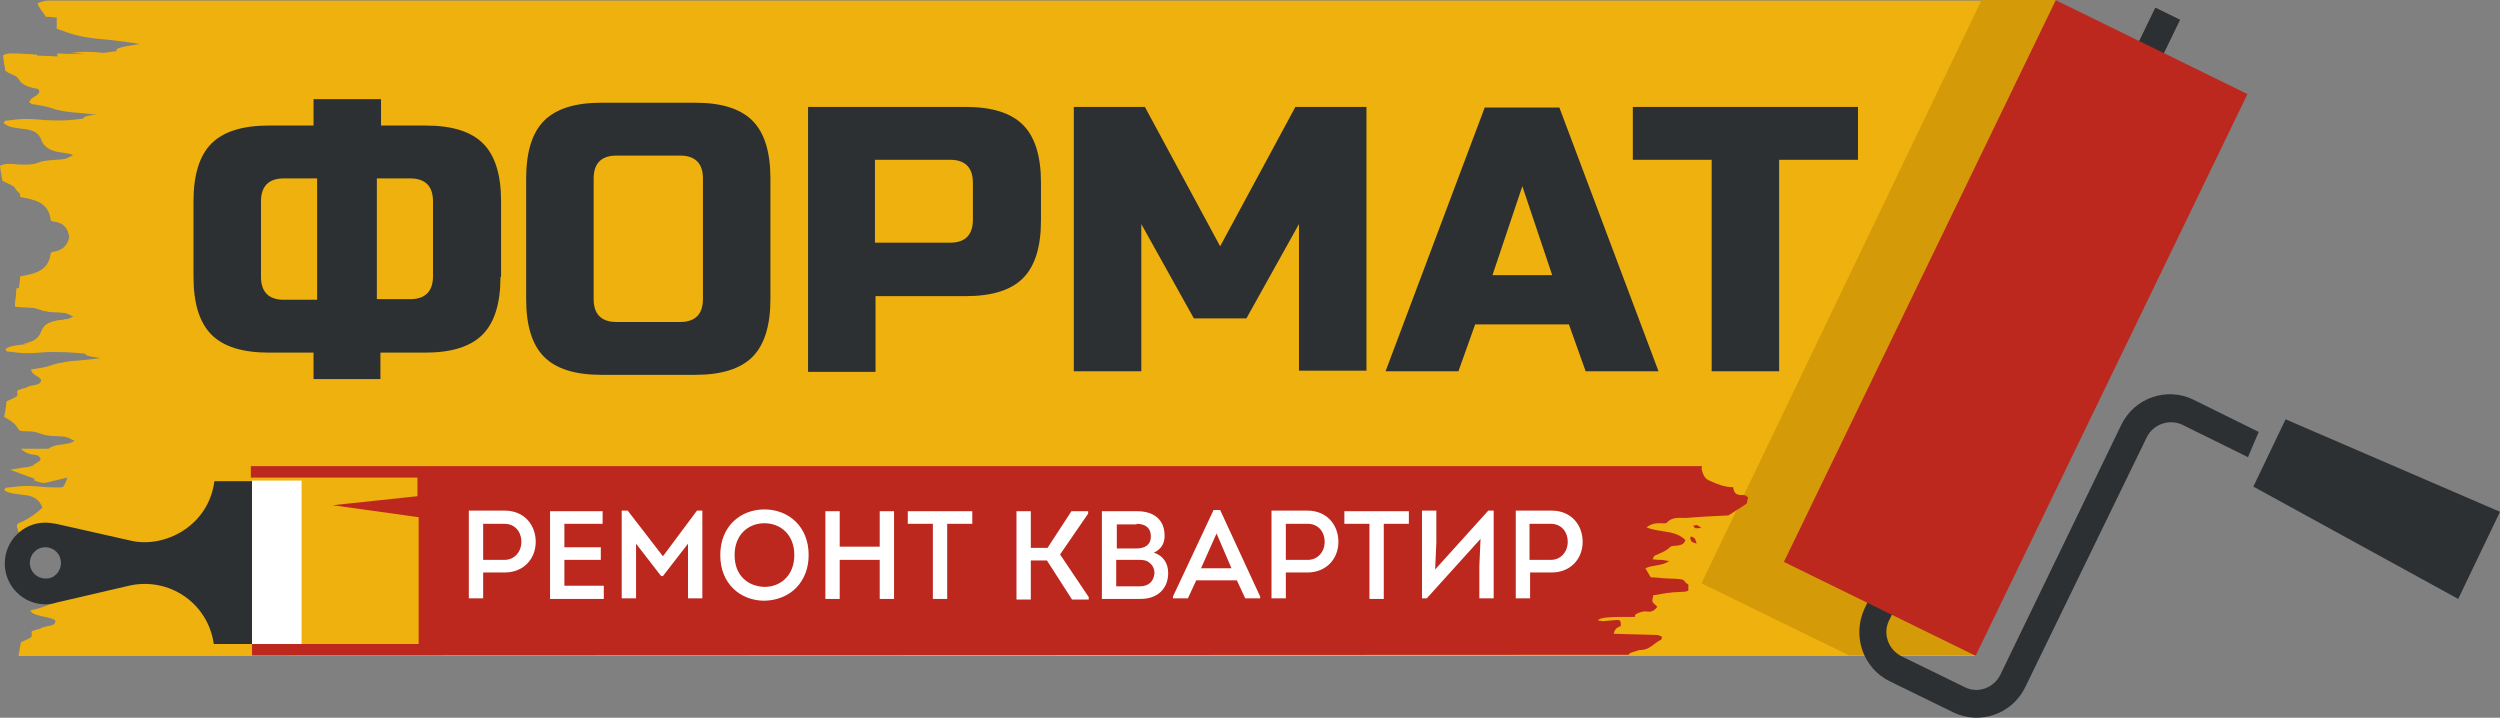 <svg width="209" height="60" viewBox="0 0 209 60" fill="none" xmlns="http://www.w3.org/2000/svg">
<rect x="0" y="0" width="209" height="60" fill="#808080" stroke="none"/>
<path fill-rule="evenodd" clip-rule="evenodd" d="M4.693 1.456H4.543C4.294 1.406 4.044 1.406 3.844 1.406C3.645 1.105 2.996 0.301 3.195 0.251C3.445 0.15 3.744 0.05 4.044 0.05C59.964 0.05 115.933 0.05 171.853 0.05L165.163 54.84H88.223H60.763C20.57 54.84 31.854 54.84 1.548 54.84L1.747 53.685C2.047 53.535 2.396 53.434 2.646 53.233V52.781C2.796 52.731 2.996 52.631 3.295 52.581C3.545 52.43 3.794 52.38 4.094 52.329C4.344 52.279 4.593 52.229 4.643 51.928C4.493 51.526 2.646 51.576 2.546 51.024C3.145 50.923 3.794 50.672 4.344 50.471C5.093 50.22 5.792 49.567 6.59 49.517C7.19 49.467 7.739 49.417 8.338 49.316C8.488 49.316 6.84 49.166 7.14 48.965C5.941 48.814 4.993 49.567 3.994 49.567C3.395 49.617 3.844 49.668 3.245 49.668C2.696 49.668 2.796 49.467 2.247 49.417C2.197 49.417 2.147 49.316 2.097 49.216C2.247 49.166 2.396 49.015 2.496 49.015C2.896 48.914 2.696 48.965 3.145 48.914C3.894 48.864 5.442 49.166 5.742 48.462C5.941 47.91 5.492 47.559 5.991 47.508C6.341 47.458 5.542 46.956 5.841 46.906C5.991 46.855 6.091 46.805 6.291 46.705C5.542 46.303 5.792 45.349 5.043 45.299C4.593 45.299 4.344 45.449 3.944 45.299C3.595 45.148 2.746 45.399 2.346 45.399C1.997 45.399 1.697 45.349 1.398 45.349L1.448 45.248L1.398 44.646H1.548C1.647 44.294 1.048 43.842 1.797 43.641C2.346 43.39 3.046 42.938 3.545 42.436C3.295 41.733 2.746 41.432 1.997 41.381C1.598 41.331 1.148 41.281 0.749 41.181C0.599 41.13 0.449 41.03 0.349 40.98C0.399 40.879 0.449 40.779 0.499 40.779C1.048 40.728 1.598 40.628 2.147 40.628C2.746 40.628 3.345 40.678 3.894 40.728C4.344 40.728 4.793 40.779 5.242 40.728C5.392 40.578 5.492 40.327 5.592 40.076C5.592 40.025 5.592 39.975 5.642 39.925L3.744 40.377C3.445 40.377 3.145 40.276 2.896 40.176C2.846 40.176 2.846 40.126 2.896 40.025L0.849 39.272C0.899 39.272 1.997 39.071 2.047 39.071C2.297 39.071 2.496 39.021 2.746 38.921C2.946 38.72 3.245 38.669 3.395 38.418C3.345 38.117 3.095 38.017 2.846 38.017C2.396 37.966 2.047 37.816 1.747 37.514H4.044C4.244 37.364 4.543 37.263 4.793 37.213C5.142 37.163 5.442 37.113 5.792 37.062C5.941 37.012 6.041 36.962 6.241 36.862C5.492 36.46 5.492 36.51 4.743 36.46C4.294 36.46 3.794 36.41 3.395 36.259C3.046 36.108 2.696 36.058 2.297 36.058C0.998 36.058 2.097 35.807 0.349 34.853C0.449 34.401 0.499 33.949 0.549 33.547C0.849 33.396 1.198 33.296 1.448 33.095V32.643C1.598 32.593 1.797 32.492 2.097 32.442C2.346 32.291 2.596 32.241 2.896 32.191C3.145 32.141 3.395 32.091 3.445 31.789C3.295 31.387 2.696 31.438 2.596 30.885C3.195 30.785 3.744 30.735 4.294 30.534C5.043 30.283 5.841 30.182 6.64 30.132C7.239 30.082 7.789 30.032 8.388 29.931C8.538 29.931 6.89 29.78 7.19 29.58C5.991 29.429 4.993 29.429 3.994 29.429C3.395 29.479 2.796 29.529 2.247 29.529C1.697 29.529 1.148 29.429 0.599 29.379C0.549 29.379 0.499 29.278 0.449 29.178C0.599 29.128 0.749 28.977 0.849 28.977C1.248 28.877 1.697 28.826 2.097 28.776C2.846 28.726 3.395 28.424 3.645 27.671C3.844 27.119 4.294 26.918 4.843 26.868C5.192 26.817 5.492 26.767 5.841 26.717C5.991 26.667 6.091 26.617 6.291 26.516C5.542 26.114 5.542 26.165 4.793 26.114C4.344 26.114 3.844 26.064 3.445 25.913C3.095 25.763 2.746 25.713 2.346 25.713C1.997 25.713 1.697 25.662 1.398 25.662C1.498 24.809 1.598 24.055 1.697 23.101C2.796 22.9 4.094 22.699 4.244 21.143C4.344 21.092 4.394 21.042 4.493 21.042C5.142 20.942 5.592 20.59 5.742 19.988C5.742 19.937 5.792 19.837 5.792 19.787C5.792 19.736 5.742 19.636 5.742 19.586C5.592 18.933 5.142 18.581 4.493 18.531C4.394 18.531 4.344 18.481 4.244 18.431C4.094 16.874 2.796 16.673 1.697 16.472C1.598 15.568 1.498 14.765 1.398 13.911C1.697 13.911 2.047 13.861 2.346 13.861C2.746 13.861 3.095 13.81 3.445 13.66C3.844 13.509 4.344 13.509 4.793 13.459C5.542 13.409 5.542 13.459 6.291 13.057C6.091 12.957 5.991 12.906 5.841 12.856C5.492 12.806 5.192 12.756 4.843 12.706C4.344 12.605 3.844 12.404 3.645 11.902C3.395 11.149 2.846 10.898 2.097 10.797C1.697 10.747 1.248 10.697 0.849 10.596C0.699 10.546 0.549 10.446 0.449 10.395C0.499 10.295 0.549 10.195 0.599 10.195C1.148 10.144 1.697 10.044 2.247 10.044C2.846 10.044 3.445 10.094 3.994 10.144C4.993 10.195 5.991 10.195 7.19 9.994C6.89 9.793 8.488 9.642 8.388 9.642C7.789 9.542 7.239 9.491 6.64 9.441C5.841 9.391 5.043 9.291 4.294 9.039C3.744 8.839 3.145 8.788 2.596 8.688C2.696 8.186 3.295 8.186 3.445 7.784C3.395 7.483 3.145 7.382 2.896 7.382C2.396 7.282 1.947 7.131 1.647 6.629C1.498 6.378 1.048 6.277 0.599 6.026C0.549 5.675 0.449 5.223 0.399 4.721C0.799 4.52 1.148 4.57 1.548 4.57C1.897 4.57 2.197 4.62 2.546 4.62C3.295 4.67 4.044 4.67 4.793 4.721V4.469H4.893C5.642 4.52 6.341 4.52 7.09 4.52C6.64 4.469 6.191 4.419 5.792 4.469C6.74 4.269 7.689 4.319 8.637 4.419C8.987 4.369 9.386 4.319 9.786 4.269C9.336 3.917 11.833 3.716 11.633 3.666C10.735 3.515 9.836 3.415 8.937 3.314C7.689 3.214 6.491 3.063 5.342 2.611C5.142 2.561 4.943 2.461 4.743 2.41V1.456H4.693Z" fill="#EFB10E"/>
<path fill-rule="evenodd" clip-rule="evenodd" d="M3.095 7.382C2.995 7.332 2.895 7.282 2.746 7.282C2.246 7.181 1.797 7.031 1.498 6.528C1.348 6.277 0.899 6.177 0.449 5.926C0.399 5.574 0.3 5.122 0.25 4.62C0.649 4.419 0.998 4.469 1.398 4.469C1.747 4.469 2.047 4.52 2.396 4.52L3.095 4.57V7.382Z" fill="#EFB10E"/>
<path fill-rule="evenodd" clip-rule="evenodd" d="M2.047 13.76C2.097 13.76 2.147 13.76 2.197 13.76C2.596 13.76 2.946 13.71 3.295 13.559C3.695 13.409 4.194 13.409 4.643 13.359C5.392 13.308 5.392 13.359 6.141 12.957C5.941 12.856 5.842 12.806 5.692 12.756C5.342 12.706 5.043 12.656 4.693 12.605C4.194 12.505 3.695 12.304 3.495 11.802C3.245 11.049 2.696 10.797 1.947 10.697C1.548 10.647 1.098 10.546 0.699 10.496C0.549 10.446 0.399 10.345 0.3 10.295C0.349 10.195 0.399 10.094 0.449 10.094C0.999 10.044 1.548 9.944 2.097 9.944C2.696 9.944 3.295 9.994 3.844 10.044C4.843 10.094 5.842 10.094 7.04 9.893C6.74 9.693 8.338 9.542 8.238 9.542C7.639 9.441 7.09 9.391 6.491 9.341C5.692 9.291 4.893 9.19 4.144 8.939C3.595 8.738 2.996 8.688 2.446 8.588C2.546 8.086 3.145 8.086 3.295 7.684C3.245 7.382 2.996 7.282 2.746 7.282C2.297 7.232 1.947 7.081 1.648 6.78H12.832V15.317H2.846V16.573C2.746 16.523 2.646 16.472 2.496 16.472C1.997 16.372 1.548 16.221 1.248 15.719C1.098 15.468 0.649 15.367 0.2 15.116C0.15 14.765 0.05 14.313 0 13.861C0.399 13.66 0.749 13.71 1.148 13.71C1.448 13.76 1.747 13.76 2.047 13.76Z" fill="#EFB10E"/>
<path fill-rule="evenodd" clip-rule="evenodd" d="M171.853 0H165.662L142.246 48.764L154.578 54.79H165.163L171.853 0Z" fill="#D49A08"/>
<path fill-rule="evenodd" clip-rule="evenodd" d="M21.07 54.79L136.155 54.74C136.205 54.589 136.404 54.539 136.754 54.439C136.904 54.388 137.003 54.338 137.153 54.338C137.902 54.338 138.252 53.786 138.851 53.484C138.901 53.484 138.901 53.384 138.951 53.233C138.801 53.183 138.651 53.083 138.501 53.083C133.059 52.932 136.554 53.032 134.906 52.982C135.006 52.48 135.306 52.43 135.506 52.329C135.506 51.928 135.456 51.827 135.206 51.827C134.807 51.877 134.457 51.877 134.058 51.928C133.908 51.928 133.758 51.877 133.608 51.877C133.608 51.576 135.206 51.576 135.356 51.576C135.705 51.576 136.105 51.576 136.454 51.576C137.003 51.576 136.404 51.476 136.904 51.275C137.153 51.174 137.403 51.074 137.702 51.124C138.052 51.174 138.302 51.074 138.551 50.722C138.401 50.572 138.252 50.471 138.152 50.321C138.102 50.17 138.202 49.969 138.202 49.768C139.2 49.617 139.35 49.517 140.848 49.467C140.948 49.467 141.048 49.416 141.147 49.366C141.147 49.216 141.147 49.065 141.147 48.864C140.498 48.513 141.297 48.412 139.45 48.362C138.401 48.312 139.1 48.312 138.002 48.261C137.852 48.01 137.702 47.759 137.553 47.508C138.152 47.207 138.851 47.358 139.55 46.906C139.2 46.855 139.001 46.805 138.851 46.805C138.651 46.805 138.451 46.805 138.152 46.755C138.252 46.604 138.252 46.453 138.351 46.453C138.751 46.253 139.25 46.102 139.6 45.75C139.749 45.6 140.049 45.65 140.299 45.6C140.548 45.55 140.798 45.499 140.898 45.148C140.049 44.294 138.801 44.545 137.652 44.093C138.102 43.742 138.451 43.742 138.851 43.742C139.001 43.742 139.25 43.792 139.35 43.691C139.849 43.139 140.498 43.34 141.098 43.29C142.296 43.189 143.494 43.139 144.493 43.089C145.092 42.687 145.541 42.436 146.04 42.084C146.04 41.984 146.09 41.783 146.14 41.582C146.04 41.532 145.991 41.431 145.941 41.431C145.791 41.381 145.691 41.381 145.541 41.381C145.092 41.381 144.942 41.13 144.892 40.728C144.193 40.728 143.544 40.477 142.895 40.176C142.545 40.025 142.396 39.724 142.296 39.373C142.246 39.222 142.246 39.121 142.296 38.971H20.97V39.925H34.9V41.482L27.81 42.235L35 43.239V53.836H21.07V54.79ZM141.447 45.298C141.347 45.198 141.347 45.098 141.297 44.997C141.297 44.947 141.397 44.846 141.397 44.846C141.497 44.897 141.647 44.947 141.697 45.047C141.747 45.098 141.747 45.198 141.846 45.449C141.597 45.349 141.497 45.349 141.447 45.298ZM141.697 44.143C141.647 44.093 141.597 43.993 141.547 43.943C141.647 43.943 141.747 43.892 141.846 43.892C141.946 43.892 141.996 43.993 142.246 44.143C141.896 44.143 141.797 44.194 141.697 44.143Z" fill="#BC281E"/>
<path fill-rule="evenodd" clip-rule="evenodd" d="M40.392 50.07V47.86H42.19C43.787 47.86 44.786 46.705 44.786 45.299C44.786 43.893 43.837 42.687 42.19 42.687H39.194V50.02H40.392V50.07ZM87.574 45.801L89.572 42.738H90.969V42.938L88.623 46.353L91.019 49.919V50.12H89.621L87.525 46.856H86.176V50.12H84.978V42.738H86.176V45.801H87.574ZM40.392 46.805V43.792H42.19C43.038 43.792 43.587 44.445 43.587 45.299C43.587 46.153 42.988 46.805 42.19 46.805H40.392ZM50.428 42.738H45.984V50.07H50.478V48.965H47.182V46.805H50.228V45.751H47.182V43.792H50.378V42.738H50.428ZM55.421 46.504L52.475 42.687H51.975V50.02H53.174V45.45L55.271 48.161H55.421L57.517 45.45V50.02H58.716V42.687H58.267L55.421 46.504ZM67.603 46.404C67.603 43.993 65.906 42.587 63.908 42.587C61.911 42.587 60.214 43.993 60.214 46.404C60.214 48.814 61.911 50.22 63.908 50.22C66.105 50.17 67.603 48.613 67.603 46.404ZM61.412 46.404C61.412 44.696 62.56 43.742 63.908 43.742C65.256 43.742 66.405 44.696 66.405 46.404C66.405 48.111 65.256 49.065 63.908 49.065C62.51 49.015 61.412 48.111 61.412 46.404ZM74.743 50.07V42.738H73.544V45.701H70.199V42.738H69.001V50.07H70.199V46.805H73.544V50.07H74.743ZM77.988 43.792V50.07H79.186V43.792H81.283V42.738H75.891V43.792H77.988ZM97.36 44.797C97.36 43.39 96.412 42.738 95.064 42.738H92.118V50.07H95.363C96.761 50.07 97.66 49.216 97.66 47.91C97.66 47.107 97.26 46.454 96.462 46.203C97.111 45.901 97.36 45.399 97.36 44.797ZM95.014 43.792C95.713 43.792 96.212 44.093 96.212 44.847C96.212 45.55 95.713 45.851 95.014 45.851H93.366V43.842H95.014V43.792ZM95.163 46.805C95.513 46.805 95.813 46.805 96.112 47.056C96.362 47.257 96.512 47.559 96.512 47.91C96.462 48.613 96.012 49.015 95.313 49.015H93.316V46.805H95.163ZM103.402 48.513L104.101 50.02H105.349V49.869L102.004 42.637H101.454L98.059 49.869V50.02H99.308L100.007 48.513H103.402ZM101.704 44.596L102.952 47.508H100.406L101.704 44.596ZM107.496 50.07V47.86H109.293C110.891 47.86 111.89 46.705 111.89 45.299C111.89 43.893 110.941 42.687 109.293 42.687H106.298V50.02H107.496V50.07ZM107.496 46.805V43.792H109.343C110.192 43.792 110.741 44.445 110.741 45.299C110.741 46.153 110.142 46.805 109.343 46.805H107.496ZM114.486 43.792V50.07H115.684V43.792H117.781V42.738H112.389V43.792H114.486ZM123.772 45.048L123.673 47.358V50.02H124.871V42.687H124.422L119.978 47.609L120.078 45.349V42.687H118.879V50.02H119.279L123.772 45.048ZM127.916 50.07V47.86H129.714C131.312 47.86 132.31 46.705 132.31 45.299C132.31 43.893 131.362 42.687 129.714 42.687H126.718V50.02H127.916V50.07ZM127.867 46.805V43.792H129.664C130.513 43.792 131.062 44.445 131.062 45.299C131.062 46.153 130.463 46.805 129.664 46.805H127.867Z" fill="white"/>
<path fill-rule="evenodd" clip-rule="evenodd" d="M41.84 23.151C41.84 25.361 41.341 26.968 40.342 27.973C39.343 28.977 37.746 29.479 35.549 29.479H31.804V31.689H26.212V29.479H22.468C20.271 29.479 18.673 28.977 17.675 27.973C16.676 26.968 16.177 25.361 16.177 23.151V16.824C16.177 14.614 16.676 13.007 17.675 12.002C18.673 10.998 20.271 10.496 22.468 10.496H26.212V8.286H31.854V10.496H35.599C37.796 10.496 39.393 10.998 40.392 12.002C41.391 13.007 41.89 14.614 41.89 16.824V23.151H41.84ZM36.198 16.824C36.198 15.568 35.549 14.915 34.301 14.915H31.505V25.009H34.301C35.549 25.009 36.198 24.357 36.198 23.101V16.824ZM21.819 23.151C21.819 24.407 22.468 25.06 23.716 25.06H26.512V14.915H23.716C22.468 14.915 21.819 15.568 21.819 16.824V23.151ZM58.766 14.915C58.766 13.66 58.117 13.007 56.868 13.007H51.526C50.278 13.007 49.629 13.66 49.629 14.915V25.009C49.629 26.265 50.278 26.918 51.526 26.918H56.868C58.117 26.918 58.766 26.265 58.766 25.009V14.915ZM64.407 25.009C64.407 27.219 63.908 28.826 62.91 29.831C61.911 30.835 60.313 31.337 58.117 31.337H50.278C48.081 31.337 46.483 30.835 45.485 29.831C44.486 28.826 43.987 27.219 43.987 25.009V14.915C43.987 12.706 44.486 11.098 45.485 10.094C46.483 9.09 48.081 8.587 50.278 8.587H58.117C60.313 8.587 61.911 9.09 62.91 10.094C63.908 11.098 64.407 12.706 64.407 14.915V25.009ZM67.553 8.939H80.734C82.931 8.939 84.529 9.441 85.527 10.446C86.526 11.45 87.025 13.057 87.025 15.267V18.431C87.025 20.64 86.526 22.247 85.527 23.252C84.529 24.256 82.931 24.758 80.734 24.758H73.195V31.086H67.553V8.939ZM81.333 15.267C81.333 14.011 80.684 13.358 79.436 13.358H73.145V20.289H79.436C80.684 20.289 81.333 19.636 81.333 18.38V15.267ZM108.594 18.732L104.2 26.617H99.807L95.413 18.732V31.036H89.771V8.939H95.713L102.004 20.59L108.295 8.939H114.236V30.986H108.594V18.732ZM121.925 31.036H115.834L124.122 8.989H130.363L138.651 31.036H132.56L131.162 27.119H123.323L121.925 31.036ZM124.771 23.001H129.764L127.267 15.568L124.771 23.001ZM148.736 31.036V13.358H155.327V8.939H136.504V13.358H143.095V31.036H148.736Z" fill="#2C3032"/>
<path fill-rule="evenodd" clip-rule="evenodd" d="M1.398 24.106L1.248 25.613C1.548 25.613 1.897 25.663 2.197 25.663C2.596 25.663 2.946 25.713 3.295 25.864C3.695 26.014 4.194 26.014 4.643 26.065C5.392 26.115 5.392 26.064 6.141 26.466C5.941 26.567 5.841 26.617 5.692 26.667C5.342 26.717 5.043 26.768 4.693 26.818C4.194 26.918 3.695 27.119 3.495 27.621C3.245 28.375 2.696 28.626 1.947 28.726C1.897 28.726 1.847 28.726 1.747 28.726H10.285V24.106H1.398Z" fill="#EFB10E"/>
<path fill-rule="evenodd" clip-rule="evenodd" d="M21.07 40.176V53.836H17.874C17.375 50.371 14.08 48.212 10.784 48.965L4.743 50.371C4.444 50.471 4.094 50.522 3.795 50.522C1.947 50.522 0.399 49.015 0.399 47.107C0.399 45.248 1.897 43.692 3.795 43.692C4.094 43.692 4.394 43.742 4.693 43.792L10.934 45.198C13.68 45.851 17.425 44.043 17.924 40.227H21.07V40.176ZM5.093 47.056C5.093 46.303 4.494 45.751 3.795 45.751C3.046 45.751 2.496 46.353 2.496 47.056C2.496 47.81 3.096 48.362 3.795 48.362C4.494 48.412 5.093 47.81 5.093 47.056Z" fill="#2C3032"/>
<path fill-rule="evenodd" clip-rule="evenodd" d="M21.07 40.176V53.836H25.213V40.176H21.07Z" fill="white"/>
<path fill-rule="evenodd" clip-rule="evenodd" d="M1.398 24.106L1.248 25.613C1.548 25.613 1.897 25.663 2.197 25.663C2.596 25.663 2.946 25.713 3.295 25.864C3.695 26.014 4.194 26.014 4.643 26.065C5.392 26.115 5.392 26.064 6.141 26.466C5.941 26.567 5.841 26.617 5.692 26.667C5.342 26.717 5.043 26.768 4.693 26.818C4.194 26.918 3.695 27.119 3.495 27.621C3.245 28.375 2.696 28.626 1.947 28.726C1.897 28.726 1.847 28.726 1.747 28.726H10.285V24.106H1.398Z" fill="#EFB10E"/>
<path fill-rule="evenodd" clip-rule="evenodd" d="M187.93 38.218L182.438 35.506C181.34 35.004 180.042 35.456 179.492 36.51L169.307 57.452C168.209 59.712 165.512 60.616 163.316 59.562L157.973 56.95C155.726 55.845 154.828 53.133 155.876 50.873L180.191 0.653L182.238 1.657L157.923 51.878C157.374 52.983 157.873 54.288 158.922 54.841L164.264 57.452C165.363 58.005 166.661 57.502 167.21 56.448L177.345 35.506C178.444 33.246 181.14 32.342 183.337 33.397L188.829 36.109L187.93 38.218ZM205.505 50.07L209 42.788L191.076 35.054L188.38 40.679L205.505 50.07Z" fill="#2C3032"/>
<path fill-rule="evenodd" clip-rule="evenodd" d="M171.154 19.335L180.191 0.653L182.238 1.657L173.201 20.34L171.154 19.335Z" fill="#2C3032"/>
<path d="M171.862 0.017L149.134 46.977L165.16 54.824L187.888 7.865L171.862 0.017Z" fill="#BC281E"/>
</svg>
